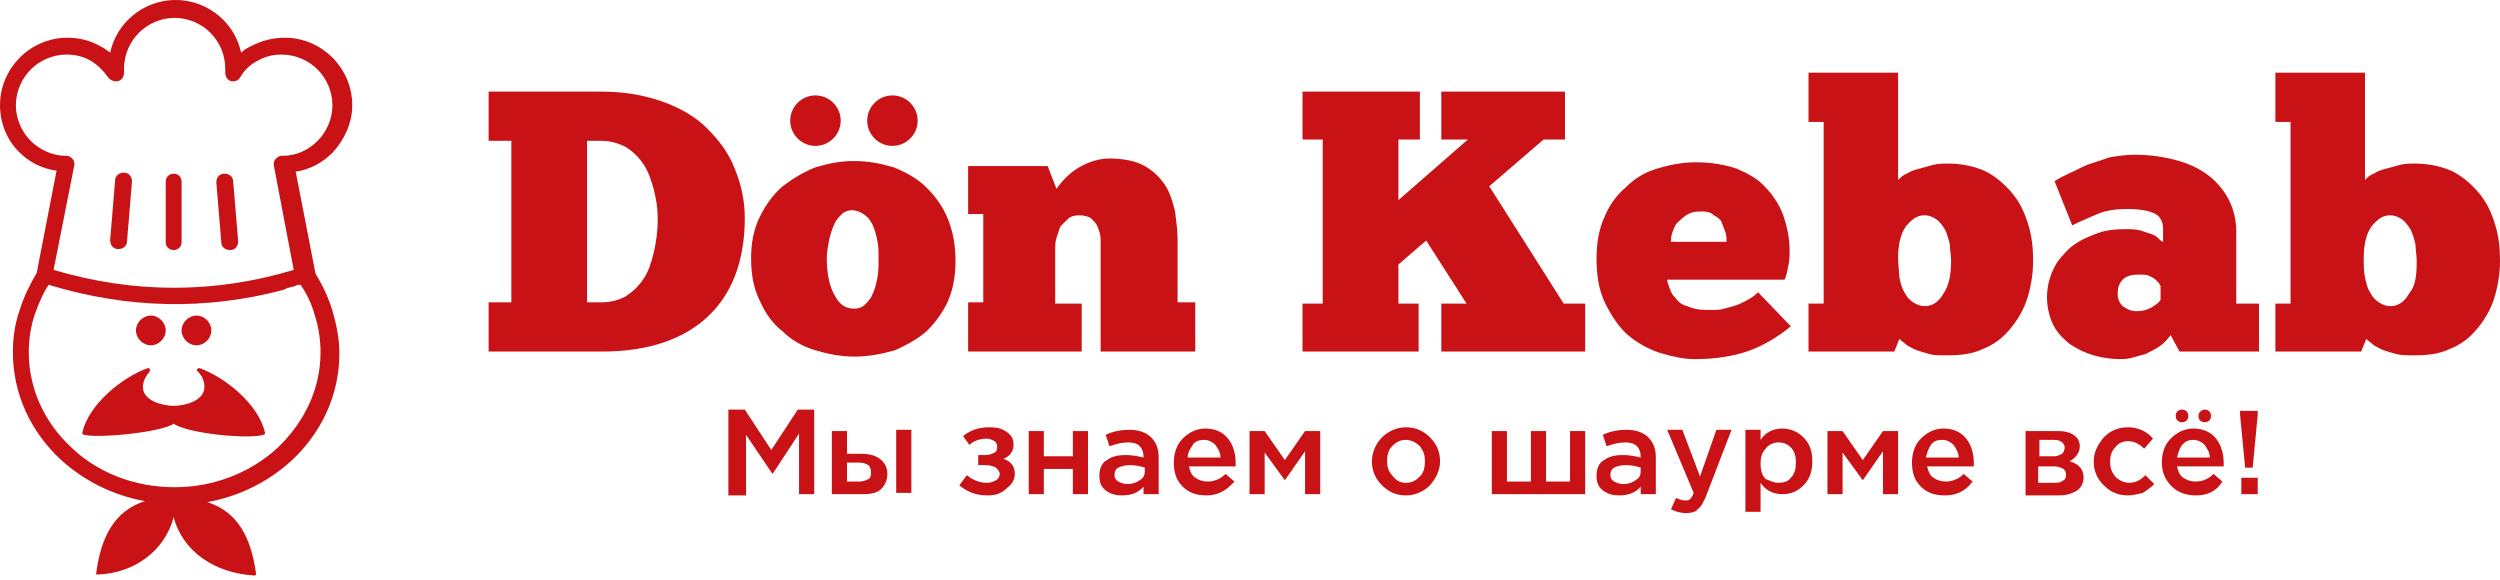 <svg width="220" height="51" viewBox="0 0 220 51" fill="none" xmlns="http://www.w3.org/2000/svg">
<path fill-rule="evenodd" clip-rule="evenodd" d="M24.975 25.499C18.076 27.332 11.178 27.158 4.279 25.062C3.755 25.848 3.406 26.721 3.056 27.682C2.707 28.73 2.532 29.865 2.532 31C2.532 34.231 3.93 37.2 6.287 39.383C8.558 41.566 11.789 42.876 15.369 42.876C18.862 42.876 22.093 41.566 24.451 39.383C26.721 37.2 28.206 34.318 28.206 31C28.206 29.865 28.031 28.73 27.682 27.682C27.42 26.721 26.983 25.848 26.459 25.062H26.372H26.197L26.023 25.149L25.761 25.237H25.673L25.411 25.324H25.324L24.975 25.499ZM15.282 45.496C14.496 48.552 11.701 50.473 8.558 50.561C8.47 50.561 8.47 50.561 8.47 50.473V50.386C8.907 47.242 10.042 44.972 12.749 44.099C9.868 43.575 7.335 42.265 5.327 40.431C2.707 37.986 1.135 34.668 1.135 31C1.135 29.69 1.31 28.468 1.746 27.245C2.096 26.11 2.62 25.062 3.231 24.014L4.977 15.02C3.668 14.845 2.532 14.234 1.659 13.361C0.611 12.313 0 10.828 0 9.256C0 7.597 0.699 6.113 1.746 5.065C2.794 4.017 4.279 3.318 5.938 3.318C6.986 3.318 7.946 3.58 8.732 4.017C9.082 4.192 9.344 4.366 9.693 4.628C9.955 3.493 10.479 2.532 11.265 1.746C12.313 0.699 13.797 0 15.456 0C17.116 0 18.6 0.699 19.648 1.746C20.434 2.532 20.958 3.493 21.22 4.628C21.482 4.366 21.831 4.192 22.18 4.017C23.053 3.58 24.014 3.318 25.062 3.318C26.721 3.318 28.206 4.017 29.253 5.065C30.301 6.113 31 7.597 31 9.256C31 10.828 30.301 12.313 29.253 13.448C28.38 14.321 27.245 14.932 26.023 15.107L27.769 24.101C28.38 25.062 28.904 26.197 29.253 27.332C29.603 28.555 29.865 29.777 29.865 31.087C29.865 34.755 28.293 38.073 25.673 40.518C23.665 42.352 21.132 43.662 18.251 44.186C20.958 45.059 22.093 47.33 22.53 50.473C22.53 50.561 22.53 50.561 22.53 50.561L22.442 50.648C18.949 50.473 16.068 48.552 15.282 45.496ZM13.273 27.769C13.972 27.769 14.583 28.38 14.583 29.079C14.583 29.777 13.972 30.389 13.273 30.389C12.575 30.389 11.963 29.777 11.963 29.079C11.963 28.38 12.575 27.769 13.273 27.769ZM17.29 27.769C17.989 27.769 18.6 28.38 18.6 29.079C18.6 29.777 17.989 30.389 17.29 30.389C16.592 30.389 15.98 29.777 15.98 29.079C15.98 28.38 16.592 27.769 17.29 27.769ZM15.282 37.287C14.146 38.073 8.47 38.597 7.335 38.248C7.248 38.248 7.248 38.161 7.248 38.073C7.772 35.628 10.741 33.183 13.011 32.397C13.099 32.397 13.186 32.397 13.186 32.484C13.186 32.572 13.186 32.572 13.186 32.659C12.837 33.096 12.575 33.532 12.575 34.056C12.575 35.279 14.321 35.715 15.282 35.715C16.242 35.715 17.989 35.279 17.989 34.056C17.989 33.445 17.727 33.008 17.378 32.659C17.29 32.572 17.29 32.572 17.378 32.484C17.378 32.397 17.465 32.397 17.552 32.397C19.823 33.183 22.792 35.628 23.316 38.073C23.316 38.161 23.316 38.248 23.228 38.248C22.006 38.684 16.504 38.161 15.282 37.287ZM14.583 15.98C14.583 15.544 14.932 15.282 15.282 15.282C15.718 15.282 15.98 15.631 15.98 15.98V21.307C15.98 21.744 15.631 22.006 15.282 22.006C14.845 22.006 14.583 21.656 14.583 21.307V15.98ZM10.13 15.893C10.13 15.456 10.479 15.194 10.915 15.194C11.352 15.194 11.614 15.544 11.614 15.98L11.178 21.22C11.178 21.656 10.828 21.918 10.392 21.918C9.955 21.918 9.693 21.569 9.693 21.132L10.13 15.893ZM19.037 16.068C19.037 15.631 19.299 15.282 19.735 15.282C20.172 15.282 20.521 15.544 20.521 15.98L20.958 21.22C20.958 21.656 20.696 22.006 20.259 22.006C19.823 22.006 19.473 21.744 19.473 21.307L19.037 16.068ZM4.715 23.752C11.789 25.848 18.862 25.848 25.848 23.752L24.101 14.583C24.014 14.234 24.276 13.797 24.713 13.71C24.8 13.71 24.8 13.71 24.887 13.71C26.11 13.71 27.158 13.186 27.944 12.4C28.73 11.614 29.253 10.479 29.253 9.256C29.253 8.034 28.73 6.899 27.944 6.113C27.158 5.327 26.023 4.803 24.8 4.803C24.014 4.803 23.316 4.977 22.704 5.327C22.006 5.676 21.482 6.2 21.132 6.811C20.958 7.161 20.434 7.248 20.172 7.073C19.91 6.899 19.823 6.637 19.823 6.375V6.2V6.025C19.823 4.803 19.299 3.668 18.513 2.882C17.727 2.096 16.592 1.572 15.369 1.572C14.146 1.572 13.011 2.096 12.225 2.882C11.439 3.668 10.915 4.803 10.915 6.025V6.2V6.375C10.915 6.811 10.653 7.161 10.217 7.161C9.955 7.161 9.606 6.986 9.518 6.811C9.082 6.2 8.558 5.676 7.946 5.327C7.335 4.977 6.637 4.803 5.851 4.803C4.628 4.803 3.493 5.327 2.707 6.113C1.921 6.899 1.397 8.034 1.397 9.256C1.397 10.479 1.921 11.614 2.707 12.4C3.493 13.186 4.628 13.71 5.763 13.71H5.851C6.2 13.71 6.549 14.059 6.549 14.409V14.496L4.715 23.752Z" fill="#C91216"/>
<path fill-rule="evenodd" clip-rule="evenodd" d="M197.237 42.041H198.68V43.485H197.237V42.041ZM197.57 41.153L197.126 36.489V36.156H198.68V36.489L198.236 41.153H197.57ZM191.573 40.265H194.461C194.461 39.821 194.238 39.488 194.016 39.154C193.794 38.932 193.461 38.71 193.017 38.71C192.573 38.71 192.351 38.821 192.018 39.154C191.796 39.488 191.684 39.821 191.573 40.265ZM193.239 43.596C192.462 43.596 191.684 43.374 191.129 42.819C190.574 42.264 190.241 41.597 190.241 40.709C190.241 39.932 190.463 39.154 191.018 38.599C191.573 38.044 192.24 37.711 193.017 37.711C193.905 37.711 194.572 38.044 195.016 38.599C195.46 39.154 195.682 39.932 195.682 40.709C195.682 40.82 195.682 41.042 195.682 41.042H191.573C191.684 41.486 191.796 41.819 192.129 42.041C192.462 42.264 192.795 42.375 193.239 42.375C193.794 42.375 194.349 42.153 194.794 41.708L195.571 42.375C195.016 43.263 194.238 43.596 193.239 43.596ZM187.243 43.596C186.354 43.596 185.688 43.263 185.133 42.708C184.578 42.153 184.245 41.486 184.245 40.598C184.245 39.821 184.578 39.154 185.133 38.488C185.688 37.933 186.354 37.6 187.243 37.6C188.131 37.6 188.908 37.933 189.464 38.599L188.686 39.488C188.242 39.043 187.798 38.821 187.243 38.821C186.799 38.821 186.354 39.043 186.132 39.377C185.799 39.71 185.688 40.154 185.688 40.598C185.688 41.153 185.799 41.486 186.132 41.931C186.466 42.264 186.91 42.486 187.354 42.486C187.909 42.486 188.353 42.264 188.797 41.819L189.575 42.597C189.242 42.93 188.908 43.152 188.575 43.374C188.131 43.485 187.687 43.596 187.243 43.596ZM179.47 40.154H180.802C181.025 40.154 181.247 40.043 181.469 39.932C181.58 39.821 181.691 39.599 181.691 39.377C181.691 39.154 181.58 39.043 181.469 38.932C181.358 38.821 181.136 38.71 180.802 38.71H179.47V40.154ZM179.47 42.486H180.913C181.247 42.486 181.469 42.375 181.58 42.264C181.802 42.153 181.802 41.931 181.802 41.708C181.802 41.486 181.691 41.375 181.58 41.264C181.358 41.153 181.136 41.042 180.802 41.042H179.359V42.486H179.47ZM178.248 43.485V37.933H181.136C181.691 37.933 182.135 38.044 182.468 38.266C182.801 38.488 183.023 38.821 183.023 39.266C183.023 39.821 182.69 40.265 182.135 40.598C182.912 40.82 183.356 41.264 183.356 42.041C183.356 42.486 183.134 42.93 182.801 43.152C182.468 43.374 181.913 43.596 181.247 43.596H178.248V43.485ZM169.476 40.265H172.363C172.363 39.821 172.141 39.488 171.919 39.154C171.697 38.932 171.364 38.71 170.92 38.71C170.476 38.71 170.142 38.821 169.92 39.154C169.698 39.488 169.587 39.821 169.476 40.265ZM171.142 43.596C170.253 43.596 169.587 43.374 169.032 42.819C168.477 42.264 168.255 41.597 168.255 40.709C168.255 39.932 168.477 39.154 169.032 38.599C169.587 38.044 170.253 37.711 171.031 37.711C171.919 37.711 172.585 38.044 173.03 38.599C173.474 39.154 173.696 39.932 173.696 40.709C173.696 40.82 173.696 41.042 173.696 41.042H169.587C169.698 41.486 169.809 41.819 170.142 42.041C170.476 42.264 170.809 42.375 171.253 42.375C171.808 42.375 172.363 42.153 172.807 41.708L173.585 42.375C172.918 43.263 172.141 43.596 171.142 43.596ZM160.815 43.485V37.933H162.147L163.924 40.487L165.701 37.933H167.033V43.485H165.701V39.71L163.924 42.264L162.147 39.821V43.485H160.815ZM156.484 42.486C156.929 42.486 157.373 42.375 157.595 42.041C157.928 41.708 158.039 41.264 158.039 40.709C158.039 40.154 157.928 39.71 157.595 39.377C157.262 39.043 156.929 38.932 156.484 38.932C156.04 38.932 155.596 39.154 155.374 39.488C155.041 39.821 154.93 40.265 154.93 40.82C154.93 41.375 155.041 41.819 155.374 42.153C155.707 42.264 156.04 42.486 156.484 42.486ZM153.597 45.151V37.822H154.93V38.71C155.374 38.044 156.04 37.711 156.817 37.711C157.484 37.711 158.15 37.933 158.705 38.488C159.26 39.043 159.482 39.71 159.482 40.598C159.482 41.486 159.26 42.153 158.705 42.708C158.15 43.263 157.595 43.485 156.817 43.485C156.04 43.485 155.374 43.152 154.93 42.486V45.04H153.597V45.151ZM148.378 45.151C147.934 45.151 147.49 45.04 147.046 44.818L147.49 43.818C147.712 43.929 148.045 44.04 148.267 44.04C148.489 44.04 148.6 44.04 148.711 43.929C148.823 43.818 148.934 43.707 149.045 43.374L146.713 37.822H148.045L149.6 41.931L151.043 37.822H152.376L150.155 43.596C149.933 44.151 149.711 44.596 149.378 44.818C149.267 45.04 148.822 45.151 148.378 45.151ZM144.381 41.486V41.153C144.048 41.042 143.604 40.931 143.048 40.931C142.604 40.931 142.271 41.042 142.049 41.153C141.827 41.264 141.716 41.486 141.716 41.819C141.716 42.041 141.827 42.264 142.049 42.375C142.271 42.486 142.493 42.597 142.826 42.597C143.27 42.597 143.604 42.486 143.937 42.264C144.27 42.041 144.381 41.819 144.381 41.486ZM145.713 43.485H144.381V42.819C143.937 43.374 143.27 43.596 142.493 43.596C141.938 43.596 141.494 43.485 141.05 43.152C140.605 42.819 140.494 42.375 140.494 41.819C140.494 41.264 140.716 40.709 141.161 40.487C141.605 40.154 142.16 40.043 142.826 40.043C143.381 40.043 143.937 40.154 144.381 40.265V40.154C144.381 39.821 144.27 39.488 144.048 39.266C143.826 39.043 143.493 38.932 143.048 38.932C142.493 38.932 142.049 39.043 141.383 39.266L141.05 38.266C141.716 37.933 142.493 37.822 143.159 37.822C143.937 37.822 144.603 38.044 145.047 38.488C145.491 38.932 145.713 39.488 145.713 40.265V43.485ZM131.278 43.485V37.933H132.61V42.375H134.72V37.933H136.053V42.375H138.163V37.933H139.495V43.485H131.278ZM123.727 42.486C124.282 42.486 124.615 42.264 124.949 41.931C125.282 41.597 125.393 41.153 125.393 40.598C125.393 40.043 125.282 39.71 124.949 39.266C124.615 38.932 124.171 38.71 123.727 38.71C123.172 38.71 122.839 38.932 122.506 39.266C122.173 39.599 122.062 40.043 122.062 40.598C122.062 41.042 122.173 41.486 122.506 41.819C122.839 42.264 123.172 42.486 123.727 42.486ZM123.727 43.596C122.839 43.596 122.173 43.263 121.617 42.708C121.062 42.153 120.729 41.486 120.729 40.598C120.729 39.821 121.062 39.043 121.617 38.488C122.173 37.933 122.95 37.6 123.727 37.6C124.615 37.6 125.282 37.933 125.837 38.488C126.392 39.043 126.725 39.71 126.725 40.598C126.725 41.375 126.392 42.041 125.837 42.708C125.282 43.263 124.504 43.596 123.727 43.596ZM109.958 43.485V37.933H111.291L113.067 40.487L114.844 37.933H116.176V43.485H114.844V39.71L113.067 42.264L111.291 39.821V43.485H109.958ZM104.517 40.265H107.404C107.404 39.821 107.182 39.488 106.96 39.154C106.738 38.932 106.405 38.71 105.961 38.71C105.516 38.71 105.183 38.821 104.961 39.154C104.739 39.488 104.517 39.821 104.517 40.265ZM106.183 43.596C105.294 43.596 104.628 43.374 104.073 42.819C103.518 42.264 103.296 41.597 103.296 40.709C103.296 39.932 103.518 39.154 104.073 38.599C104.628 38.044 105.294 37.711 106.072 37.711C106.96 37.711 107.626 38.044 108.07 38.599C108.514 39.154 108.737 39.932 108.737 40.709C108.737 40.82 108.737 41.042 108.737 41.042H104.628C104.739 41.486 104.85 41.819 105.183 42.041C105.516 42.264 105.849 42.375 106.294 42.375C106.849 42.375 107.404 42.153 107.848 41.708L108.626 42.375C107.848 43.263 107.071 43.596 106.183 43.596ZM100.742 41.486V41.153C100.408 41.042 99.964 40.931 99.409 40.931C98.965 40.931 98.632 41.042 98.41 41.153C98.188 41.264 98.077 41.486 98.077 41.819C98.077 42.041 98.188 42.264 98.41 42.375C98.632 42.486 98.854 42.597 99.187 42.597C99.631 42.597 99.964 42.486 100.297 42.264C100.631 42.041 100.742 41.819 100.742 41.486ZM101.963 43.485H100.631V42.819C100.186 43.374 99.52 43.596 98.743 43.596C98.188 43.596 97.743 43.485 97.299 43.152C96.855 42.819 96.744 42.375 96.744 41.819C96.744 41.264 96.966 40.709 97.41 40.487C97.855 40.154 98.41 40.043 99.076 40.043C99.631 40.043 100.186 40.154 100.631 40.265V40.154C100.631 39.821 100.519 39.488 100.297 39.266C100.075 39.043 99.742 38.932 99.298 38.932C98.743 38.932 98.299 39.043 97.632 39.266L97.299 38.266C97.966 37.933 98.743 37.822 99.409 37.822C100.186 37.822 100.853 38.044 101.297 38.488C101.741 38.932 101.963 39.488 101.963 40.265V43.485ZM90.526 43.485V37.933H91.858V40.154H94.412V37.933H95.745V43.485H94.412V41.264H91.858V43.485H90.526ZM86.861 43.596C85.862 43.596 85.085 43.263 84.418 42.708L85.085 41.819C85.64 42.264 86.195 42.486 86.861 42.486C87.195 42.486 87.417 42.375 87.639 42.264C87.861 42.153 87.972 41.931 87.972 41.708C87.972 41.486 87.861 41.375 87.639 41.153C87.417 41.042 87.195 40.931 86.75 40.931H86.084V40.043H86.75C87.084 40.043 87.306 39.932 87.528 39.821C87.75 39.71 87.75 39.488 87.75 39.266C87.75 39.043 87.639 38.932 87.528 38.821C87.306 38.71 87.084 38.599 86.861 38.599C86.195 38.599 85.64 38.821 85.307 39.154L84.752 38.377C85.418 37.822 86.195 37.6 87.084 37.6C87.75 37.6 88.194 37.711 88.638 38.044C89.082 38.377 89.193 38.71 89.193 39.154C89.193 39.71 88.86 40.154 88.305 40.376C88.971 40.598 89.304 41.042 89.304 41.708C89.304 42.153 89.082 42.597 88.638 42.93C88.083 43.485 87.528 43.596 86.861 43.596ZM78.866 37.822H80.199V43.374H78.866V37.822ZM74.536 42.375H75.646C75.979 42.375 76.201 42.264 76.424 42.153C76.646 42.041 76.646 41.819 76.646 41.486C76.646 41.264 76.534 41.042 76.424 40.931C76.201 40.82 75.979 40.709 75.646 40.709H74.536V42.375ZM73.203 43.485V37.933H74.536V39.932H75.757C76.424 39.932 76.979 40.043 77.423 40.376C77.867 40.709 78.089 41.153 78.089 41.708C78.089 42.264 77.867 42.708 77.534 43.041C77.201 43.374 76.646 43.485 75.979 43.485H73.203ZM64.098 43.485V36.045H65.541L67.873 39.599L70.205 36.045H71.649V43.485H70.316V38.155L67.984 41.708L65.653 38.266V43.596H64.098V43.485Z" fill="#C91216"/>
<path fill-rule="evenodd" clip-rule="evenodd" d="M212.671 22.942C212.671 22.498 212.56 21.943 212.56 21.499C212.449 21.055 212.338 20.61 212.116 20.166C211.894 19.833 211.672 19.5 211.339 19.278C211.006 19.056 210.673 18.945 210.339 18.945C209.673 18.945 209.229 19.278 208.674 19.944C208.23 20.61 208.008 21.499 208.008 22.72C208.008 23.387 208.008 23.942 208.119 24.386C208.23 24.941 208.341 25.385 208.563 25.718C208.785 26.163 209.007 26.385 209.34 26.607C209.673 26.829 210.006 26.94 210.339 26.94C211.006 26.94 211.561 26.607 212.005 25.829C212.56 25.163 212.671 24.275 212.671 22.942ZM200.235 30.937V26.718H201.567V10.728H200.235V6.397H208.119V15.836C208.341 15.614 208.563 15.392 208.896 15.28C209.229 15.058 209.562 14.947 210.006 14.836C210.45 14.725 210.784 14.614 211.228 14.503C211.672 14.392 212.116 14.392 212.449 14.392C213.671 14.392 214.781 14.614 215.78 15.058C216.669 15.503 217.446 16.169 218.112 16.946C218.779 17.723 219.223 18.612 219.556 19.722C219.889 20.722 220 21.832 220 22.942C220 24.164 219.778 25.385 219.445 26.385C219.112 27.384 218.556 28.272 217.89 29.05C217.224 29.827 216.447 30.382 215.558 30.715C214.67 31.16 213.56 31.27 212.449 31.27C211.783 31.27 211.339 31.27 210.895 31.16C210.45 31.048 210.117 30.937 209.784 30.826C209.451 30.715 209.118 30.493 208.896 30.382C208.674 30.16 208.452 30.049 208.23 29.827L207.785 30.937H200.235ZM188.02 27.384C188.575 27.384 188.908 27.273 189.353 27.051C189.686 26.829 190.019 26.607 190.13 26.385V25.163C190.13 25.163 190.019 25.052 190.019 24.941C189.908 24.83 189.797 24.719 189.686 24.608C189.575 24.497 189.353 24.386 189.131 24.275C188.908 24.164 188.575 24.164 188.242 24.164C187.576 24.164 187.132 24.275 186.799 24.608C186.466 24.941 186.354 25.385 186.354 25.829C186.354 26.274 186.466 26.607 186.799 26.94C187.132 27.162 187.465 27.384 188.02 27.384ZM180.802 15.947C181.136 15.725 181.58 15.503 182.024 15.28C182.579 15.058 183.134 14.725 183.689 14.503C184.356 14.281 185.022 14.059 185.688 13.837C186.354 13.726 187.132 13.615 187.909 13.615C188.908 13.615 189.908 13.726 190.907 13.948C191.907 14.17 192.906 14.503 193.794 15.058C194.683 15.614 195.349 16.28 195.904 17.168C196.459 18.057 196.792 19.167 196.792 20.388V26.718H198.791V30.937H191.796L191.018 29.494C190.685 29.938 190.352 30.271 190.019 30.493C189.686 30.715 189.242 30.937 188.797 31.16C188.353 31.27 188.02 31.381 187.576 31.493C187.132 31.604 186.799 31.604 186.577 31.604C185.799 31.604 185.022 31.493 184.245 31.27C183.467 31.048 182.801 30.715 182.135 30.271C181.58 29.827 181.024 29.272 180.691 28.605C180.358 27.939 180.136 27.051 180.136 26.163C180.136 25.274 180.358 24.386 180.691 23.72C181.024 22.942 181.58 22.387 182.135 21.832C182.801 21.277 183.467 20.944 184.356 20.61C185.133 20.277 186.021 20.166 187.021 20.166C187.465 20.166 187.909 20.166 188.353 20.277C188.686 20.388 189.019 20.5 189.353 20.61C189.686 20.722 189.797 20.833 190.019 21.055C190.13 21.166 190.241 21.277 190.352 21.277V20.166C190.352 19.389 190.019 18.945 189.464 18.723C188.908 18.501 188.131 18.39 187.243 18.39C186.243 18.39 185.355 18.501 184.578 18.834C183.801 19.167 183.023 19.5 182.357 19.833L180.802 15.947ZM171.697 22.942C171.697 22.498 171.586 21.943 171.586 21.499C171.475 21.055 171.364 20.61 171.142 20.166C170.92 19.833 170.698 19.5 170.365 19.278C170.031 19.056 169.698 18.945 169.365 18.945C168.699 18.945 168.255 19.278 167.699 19.944C167.255 20.61 167.033 21.499 167.033 22.72C167.033 23.387 167.144 23.942 167.144 24.386C167.255 24.941 167.366 25.385 167.588 25.718C167.811 26.163 168.033 26.385 168.366 26.607C168.699 26.829 169.032 26.94 169.365 26.94C170.031 26.94 170.587 26.607 171.031 25.829C171.475 25.163 171.697 24.275 171.697 22.942ZM159.149 30.937V26.718H160.482V10.728H159.149V6.397H167.033V15.836C167.255 15.614 167.477 15.392 167.811 15.28C168.144 15.058 168.477 14.947 168.921 14.836C169.365 14.725 169.698 14.614 170.142 14.503C170.587 14.392 171.031 14.392 171.364 14.392C172.585 14.392 173.696 14.614 174.695 15.058C175.583 15.503 176.361 16.169 177.027 16.946C177.693 17.723 178.137 18.612 178.471 19.722C178.804 20.722 178.915 21.832 178.915 22.942C178.915 24.164 178.693 25.385 178.359 26.385C178.026 27.384 177.471 28.272 176.805 29.05C176.139 29.827 175.361 30.382 174.473 30.715C173.585 31.16 172.474 31.27 171.364 31.27C170.698 31.27 170.142 31.27 169.809 31.16C169.365 31.048 169.032 30.937 168.699 30.826C168.366 30.715 168.033 30.493 167.811 30.382C167.588 30.16 167.366 30.049 167.144 29.827L166.7 30.937H159.149ZM149.6 18.612C149.045 18.612 148.711 18.723 148.378 18.945C148.045 19.167 147.823 19.389 147.601 19.611C147.379 19.833 147.268 20.166 147.157 20.5C147.046 20.833 147.046 21.055 147.046 21.277H151.932C151.932 20.944 151.932 20.61 151.821 20.388C151.71 20.055 151.599 19.833 151.487 19.5C151.376 19.278 151.043 19.056 150.821 18.945C150.488 18.612 150.044 18.612 149.6 18.612ZM157.595 28.716C156.373 29.716 155.041 30.493 153.708 30.937C152.376 31.381 150.821 31.604 149.156 31.604C148.156 31.604 147.157 31.381 146.046 31.048C145.047 30.715 144.048 30.16 143.27 29.494C142.493 28.828 141.827 27.828 141.272 26.718C140.716 25.607 140.494 24.275 140.494 22.72C140.494 21.388 140.716 20.166 141.161 19.167C141.605 18.057 142.271 17.168 143.048 16.502C143.826 15.725 144.714 15.169 145.824 14.836C146.935 14.503 148.045 14.281 149.267 14.281C150.599 14.281 151.821 14.503 152.82 14.836C153.819 15.28 154.708 15.725 155.374 16.502C156.04 17.168 156.595 18.057 156.928 18.945C157.262 19.944 157.484 20.944 157.484 22.054C157.484 22.498 157.484 22.942 157.373 23.387C157.262 23.831 157.262 24.164 157.04 24.608H146.713C146.713 24.83 146.824 25.052 146.935 25.385C147.046 25.718 147.157 25.941 147.49 26.274C147.712 26.607 148.045 26.829 148.489 26.94C148.934 27.162 149.489 27.273 150.155 27.273C150.488 27.273 150.71 27.273 151.043 27.273C151.376 27.273 151.71 27.162 152.154 27.051C152.598 26.94 152.931 26.829 153.375 26.607C153.819 26.385 154.264 26.163 154.708 25.718L157.595 28.716ZM124.838 12.282H123.061V17.612L129.168 12.282H126.836V8.063H137.718V12.282H135.831L131.056 16.391L137.607 26.718H139.495V30.937H126.836V26.718H129.057L125.504 21.166L123.061 23.276V26.718H124.838V30.937H114.622V26.718H116.398V12.282H114.622V8.063H124.949V12.282H124.838ZM95.3 30.937H85.196V26.607H86.528V18.834H85.196V14.614H92.191L92.969 16.613C93.524 15.836 94.19 15.169 94.967 14.725C95.745 14.281 96.633 13.948 97.632 13.948C98.854 13.948 99.964 14.17 100.742 14.614C101.519 15.058 102.074 15.614 102.518 16.28C102.962 16.946 103.184 17.723 103.407 18.612C103.518 19.5 103.629 20.277 103.629 21.166V26.607H105.183V30.937H96.855V22.054C96.855 21.721 96.855 21.499 96.855 21.055C96.855 20.722 96.744 20.388 96.633 20.055C96.522 19.722 96.3 19.5 96.078 19.278C95.856 19.056 95.412 18.945 94.967 18.945C94.523 18.945 94.19 19.056 93.968 19.278C93.746 19.5 93.524 19.722 93.302 19.944C93.191 20.277 93.08 20.61 92.969 20.944C92.858 21.277 92.858 21.61 92.858 22.054V26.718H95.189V30.937H95.3ZM75.202 27.162C75.535 27.162 75.868 27.051 76.09 26.829C76.312 26.607 76.645 26.274 76.757 25.941C76.979 25.496 77.09 25.052 77.201 24.497C77.312 23.942 77.312 23.387 77.312 22.831C77.312 22.165 77.312 21.61 77.201 21.166C77.09 20.61 76.979 20.166 76.757 19.722C76.534 19.278 76.312 19.056 75.979 18.834C75.646 18.612 75.313 18.501 74.98 18.501C74.647 18.501 74.314 18.612 74.092 18.834C73.87 19.056 73.536 19.389 73.425 19.722C73.203 20.166 73.092 20.61 72.981 21.055C72.87 21.61 72.759 22.165 72.759 22.72C72.759 24.053 72.981 25.163 73.425 25.941C73.87 26.829 74.425 27.162 75.202 27.162ZM75.202 31.381C73.981 31.381 72.87 31.16 71.76 30.826C70.649 30.493 69.65 29.938 68.873 29.161C67.984 28.494 67.318 27.495 66.874 26.496C66.319 25.385 66.097 24.164 66.097 22.72C66.097 21.388 66.319 20.166 66.874 19.056C67.429 17.945 68.095 17.057 68.873 16.391C69.761 15.725 70.649 15.169 71.76 14.725C72.87 14.392 73.981 14.17 75.091 14.17C76.424 14.17 77.534 14.392 78.644 14.725C79.755 15.169 80.754 15.725 81.531 16.502C82.309 17.279 82.975 18.168 83.419 19.278C83.863 20.388 84.085 21.61 84.085 22.942C84.085 24.275 83.863 25.496 83.419 26.496C82.975 27.495 82.309 28.383 81.531 29.161C80.754 29.827 79.755 30.382 78.755 30.826C77.534 31.16 76.424 31.381 75.202 31.381ZM57.88 19.278C57.88 18.39 57.769 17.612 57.546 16.724C57.324 15.947 57.102 15.169 56.658 14.503C56.214 13.837 55.77 13.393 55.103 12.949C54.437 12.616 53.771 12.393 52.883 12.393H51.661V26.607H52.883C53.771 26.607 54.548 26.385 55.103 26.052C55.77 25.607 56.214 25.163 56.658 24.497C57.102 23.831 57.324 23.053 57.546 22.165C57.769 21.166 57.88 20.277 57.88 19.278ZM43 30.937V26.607H44.999V12.393H43V8.063H52.994C54.992 8.063 56.769 8.396 58.324 8.951C59.878 9.506 61.211 10.284 62.21 11.283C63.209 12.282 64.098 13.393 64.653 14.836C65.208 16.169 65.541 17.612 65.541 19.167C65.541 22.942 64.431 25.829 62.321 27.828C60.211 29.827 57.102 30.937 52.994 30.937H43Z" fill="#C91216"/>
<path fill-rule="evenodd" clip-rule="evenodd" d="M71.76 8.396C72.981 8.396 73.981 9.395 73.981 10.617C73.981 11.838 72.981 12.838 71.76 12.838C70.538 12.838 69.539 11.838 69.539 10.617C69.539 9.395 70.538 8.396 71.76 8.396Z" fill="#C91216"/>
<path fill-rule="evenodd" clip-rule="evenodd" d="M78.533 8.396C79.755 8.396 80.754 9.395 80.754 10.617C80.754 11.838 79.755 12.838 78.533 12.838C77.312 12.838 76.312 11.838 76.312 10.617C76.312 9.395 77.312 8.396 78.533 8.396Z" fill="#C91216"/>
<path fill-rule="evenodd" clip-rule="evenodd" d="M192.018 36.045C192.351 36.045 192.573 36.267 192.573 36.6C192.573 36.934 192.351 37.156 192.018 37.156C191.684 37.156 191.462 36.934 191.462 36.6C191.462 36.267 191.684 36.045 192.018 36.045Z" fill="#C91216"/>
<path fill-rule="evenodd" clip-rule="evenodd" d="M194.016 36.045C194.349 36.045 194.571 36.267 194.571 36.6C194.571 36.934 194.349 37.156 194.016 37.156C193.683 37.156 193.461 36.934 193.461 36.6C193.461 36.267 193.794 36.045 194.016 36.045Z" fill="#C91216"/>
</svg>
